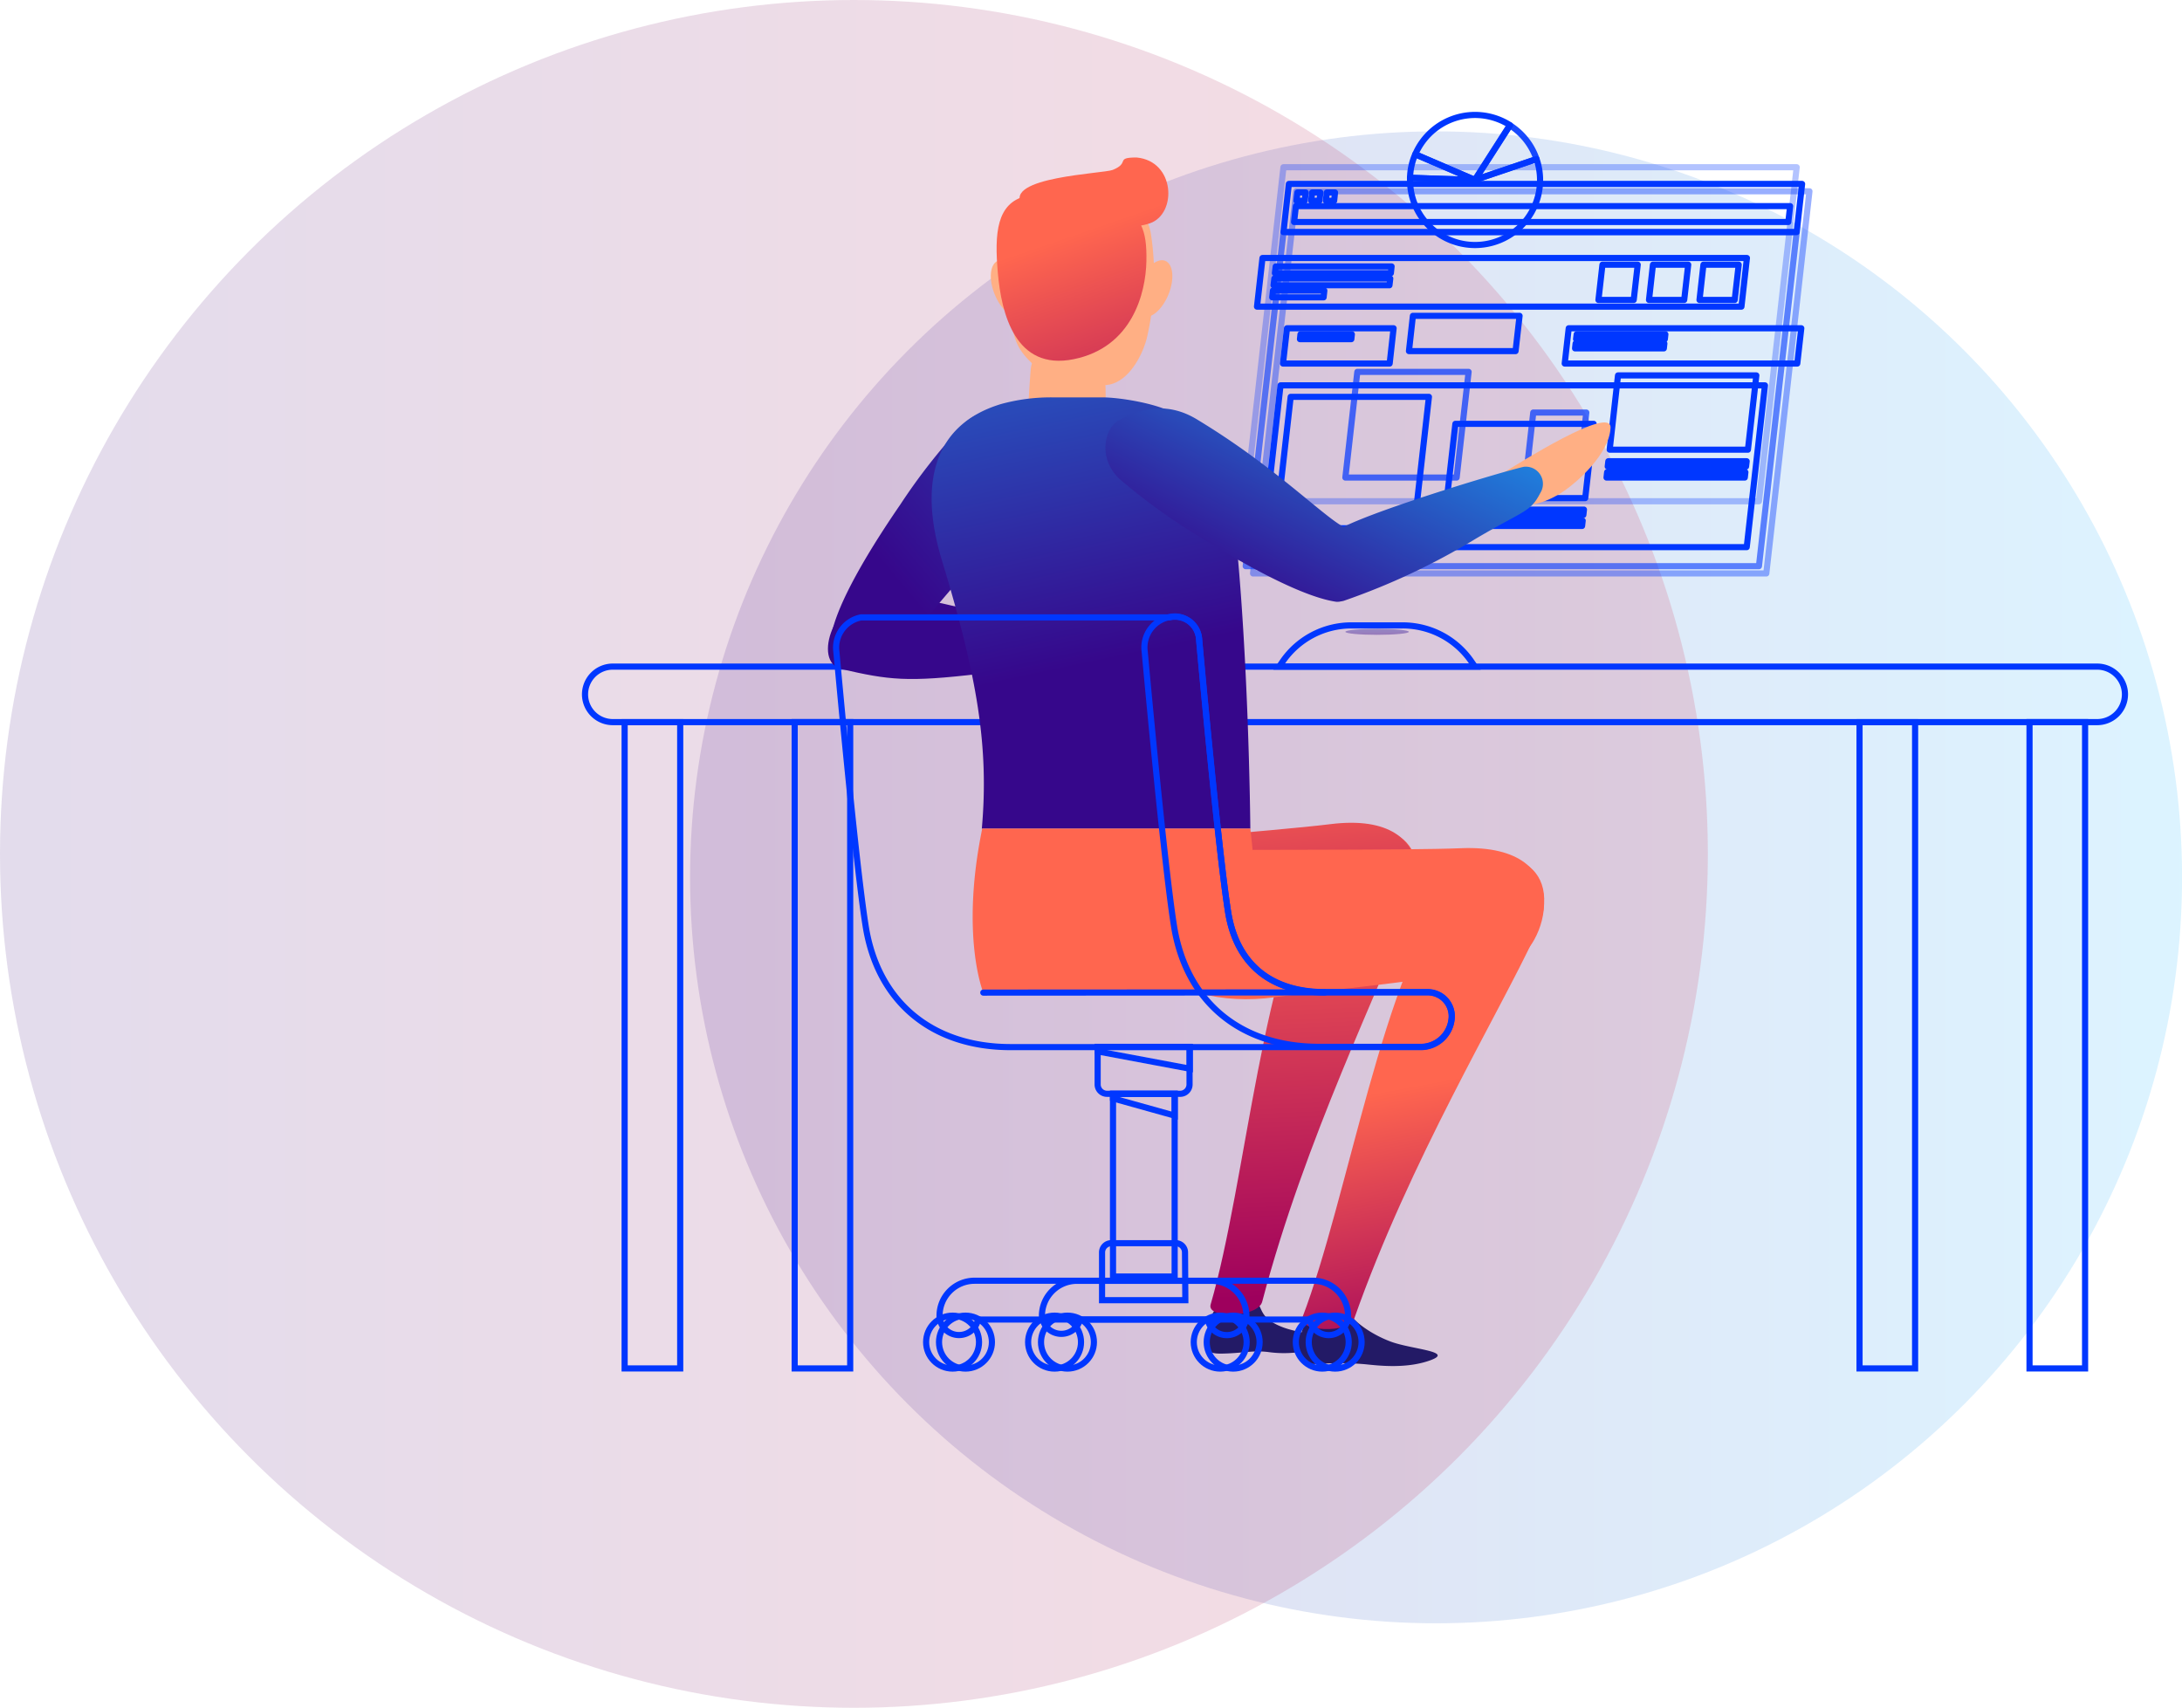 <svg xmlns="http://www.w3.org/2000/svg" xmlns:xlink="http://www.w3.org/1999/xlink" viewBox="0 0 326.69 255.7"><defs><style>.cls-1{isolation:isolate;}.cls-2,.cls-3{opacity:0.15;}.cls-2{fill:url(#Gradient_bez_nazwy_5);}.cls-3{fill:url(#Gradient_bez_nazwy_15);}.cls-11,.cls-25,.cls-4,.cls-5,.cls-6,.cls-7,.cls-8,.cls-9{fill:none;stroke:#0037ff;stroke-width:0.92px;}.cls-25,.cls-4{stroke-miterlimit:10;}.cls-11,.cls-5,.cls-6,.cls-7,.cls-8,.cls-9{stroke-linecap:round;stroke-linejoin:round;}.cls-5{opacity:0.3;}.cls-10,.cls-6{opacity:0.4;}.cls-7{opacity:0.6;}.cls-9{opacity:0.7;}.cls-10{fill:url(#Gradient_bez_nazwy_5-2);}.cls-11{opacity:0.9;}.cls-12{fill:#231a66;}.cls-13{fill:url(#Gradient_bez_nazwy_7);}.cls-14{fill:url(#Gradient_bez_nazwy_7-2);}.cls-15{fill:url(#Gradient_bez_nazwy_5-3);}.cls-16{fill:url(#Gradient_bez_nazwy_5-4);}.cls-17{fill:#ffaf84;}.cls-18{fill:url(#Gradient_bez_nazwy_5-5);}.cls-19{fill:url(#Gradient_bez_nazwy_7-3);}.cls-20{fill:url(#Gradient_bez_nazwy_7-4);}.cls-21{fill:url(#Gradient_bez_nazwy_7-5);}.cls-22{fill:url(#Gradient_bez_nazwy_7-6);}.cls-23{fill:url(#Gradient_bez_nazwy_5-6);}.cls-24{fill:url(#Gradient_bez_nazwy_7-7);}.cls-25{mix-blend-mode:multiply;}</style><linearGradient id="Gradient_bez_nazwy_5" x1="103.32" y1="131.36" x2="326.69" y2="131.36" gradientUnits="userSpaceOnUse"><stop offset="0" stop-color="#36078b"/><stop offset="1" stop-color="#16b1ff"/></linearGradient><linearGradient id="Gradient_bez_nazwy_15" y1="127.85" x2="255.7" y2="127.85" gradientUnits="userSpaceOnUse"><stop offset="0" stop-color="#401381"/><stop offset="1" stop-color="#d11137"/></linearGradient><linearGradient id="Gradient_bez_nazwy_5-2" x1="206.18" y1="95.01" x2="206.18" y2="90.72" xlink:href="#Gradient_bez_nazwy_5"/><linearGradient id="Gradient_bez_nazwy_7" x1="195.12" y1="126.4" x2="198.09" y2="193.87" gradientUnits="userSpaceOnUse"><stop offset="0" stop-color="#ff664f"/><stop offset="1" stop-color="#9e005d"/></linearGradient><linearGradient id="Gradient_bez_nazwy_7-2" x1="178.22" y1="114.44" x2="181.72" y2="160.06" xlink:href="#Gradient_bez_nazwy_7"/><linearGradient id="Gradient_bez_nazwy_5-3" x1="94.62" y1="488.36" x2="105.24" y2="438.19" gradientTransform="translate(-26.93 -379.7) rotate(-9)" xlink:href="#Gradient_bez_nazwy_5"/><linearGradient id="Gradient_bez_nazwy_5-4" x1="-285.78" y1="-1493.49" x2="-263.76" y2="-1597.48" gradientTransform="matrix(0.79, 0.62, -0.62, 0.79, -568.25, 1441.21)" xlink:href="#Gradient_bez_nazwy_5"/><linearGradient id="Gradient_bez_nazwy_5-5" x1="-4953.14" y1="98.85" x2="-4932.16" y2="-0.2" gradientTransform="matrix(-1, 0, 0, 1, -4787.45, 0)" xlink:href="#Gradient_bez_nazwy_5"/><linearGradient id="Gradient_bez_nazwy_7-3" x1="173.29" y1="169.69" x2="180.98" y2="210.94" xlink:href="#Gradient_bez_nazwy_7"/><linearGradient id="Gradient_bez_nazwy_7-4" x1="212.43" y1="162.39" x2="220.13" y2="203.64" xlink:href="#Gradient_bez_nazwy_7"/><linearGradient id="Gradient_bez_nazwy_7-5" x1="203.91" y1="163.98" x2="211.6" y2="205.23" xlink:href="#Gradient_bez_nazwy_7"/><linearGradient id="Gradient_bez_nazwy_7-6" x1="-4952.78" y1="33.48" x2="-4967" y2="74.74" gradientTransform="matrix(-1, 0, 0, 1, -4787.45, 0)" xlink:href="#Gradient_bez_nazwy_7"/><linearGradient id="Gradient_bez_nazwy_5-6" x1="-150.38" y1="1169.56" x2="-106.8" y2="1135.53" gradientTransform="translate(-185.25 -1026.78) rotate(-25.73)" xlink:href="#Gradient_bez_nazwy_5"/><linearGradient id="Gradient_bez_nazwy_7-7" x1="-4946.55" y1="35.63" x2="-4960.77" y2="76.88" gradientTransform="matrix(-1, 0, 0, 1, -4787.45, 0)" xlink:href="#Gradient_bez_nazwy_7"/></defs><title>slide4-seo</title><g class="cls-1"><g id="Слой_2" data-name="Слой 2"><g id="Background"><circle class="cls-2" cx="215.01" cy="131.36" r="111.69"/><circle class="cls-3" cx="127.85" cy="127.85" r="127.85"/></g><g id="Designed_by_Freepik" data-name="Designed by Freepik"><path class="cls-4" d="M91.74,108.12H314a4.16,4.16,0,0,0,4.15-4.16h0A4.16,4.16,0,0,0,314,99.81H91.74A4.16,4.16,0,0,0,87.59,104h0A4.16,4.16,0,0,0,91.74,108.12Z"/><rect class="cls-4" x="303.86" y="108.12" width="8.32" height="96.77"/><rect class="cls-4" x="278.41" y="108.13" width="8.32" height="96.76"/><rect class="cls-4" x="93.52" y="108.13" width="8.32" height="96.76"/><rect class="cls-4" x="118.98" y="108.12" width="8.31" height="96.77"/><polygon class="cls-5" points="263.35 75.05 186.51 75.05 192.16 25.04 269 25.04 263.35 75.05"/><polygon class="cls-6" points="194.07 28.64 193.26 35.85 187.61 85.86 264.45 85.86 270.1 35.85 270.91 28.64 194.07 28.64"/><polygon class="cls-7" points="263.35 84.77 186.51 84.77 192.16 34.75 269 34.75 263.35 84.77"/><polygon class="cls-8" points="261.52 81.92 188.99 81.92 191.72 57.7 264.25 57.7 261.52 81.92"/><polygon class="cls-8" points="211.72 79.09 191.02 79.09 193.24 59.42 213.94 59.42 211.72 79.09"/><polygon class="cls-9" points="218.09 71.5 201.43 71.5 203.22 55.68 219.88 55.68 218.09 71.5"/><polygon class="cls-8" points="208.06 54.43 192.09 54.43 192.69 49.15 208.65 49.15 208.06 54.43"/><polygon class="cls-8" points="202.32 50.78 194.63 50.78 194.71 50.05 202.4 50.05 202.32 50.78"/><polygon class="cls-8" points="261.7 67.33 241 67.33 242.25 56.21 262.96 56.21 261.7 67.33"/><polygon class="cls-8" points="261.42 69.85 240.71 69.85 240.8 69.06 261.51 69.06 261.42 69.85"/><polygon class="cls-8" points="261.23 71.5 240.53 71.5 240.62 70.7 261.32 70.7 261.23 71.5"/><polygon class="cls-8" points="226.91 52.57 210.95 52.57 211.54 47.29 227.51 47.29 226.91 52.57"/><polygon class="cls-8" points="269.09 54.43 234.27 54.43 234.87 49.15 269.69 49.15 269.09 54.43"/><polygon class="cls-8" points="249.26 50.78 235.97 50.78 236.06 50.05 249.34 50.05 249.26 50.78"/><polygon class="cls-8" points="249.11 52.16 235.82 52.16 235.9 51.43 249.19 51.43 249.11 52.16"/><polygon class="cls-8" points="260.73 45.91 188.2 45.91 189.02 38.63 261.55 38.63 260.73 45.91"/><polygon class="cls-8" points="259.72 44.91 254.45 44.91 255.04 39.63 260.32 39.63 259.72 44.91"/><polygon class="cls-8" points="252.16 44.91 246.89 44.91 247.48 39.63 252.76 39.63 252.16 44.91"/><polygon class="cls-8" points="244.6 44.91 239.32 44.91 239.92 39.63 245.2 39.63 244.6 44.91"/><polygon class="cls-8" points="208.24 40.9 190.88 40.9 191 39.89 208.35 39.89 208.24 40.9"/><polygon class="cls-8" points="208.03 42.71 190.68 42.71 190.8 41.7 208.15 41.7 208.03 42.71"/><polygon class="cls-8" points="198.17 44.52 190.48 44.52 190.59 43.51 198.28 43.51 198.17 44.52"/><polygon class="cls-8" points="237.34 74.58 216.64 74.58 217.9 63.46 238.6 63.46 237.34 74.58"/><polygon class="cls-8" points="237.06 77.1 216.36 77.1 216.45 76.3 237.15 76.3 237.06 77.1"/><polygon class="cls-8" points="236.87 78.75 216.17 78.75 216.26 77.95 236.96 77.95 236.87 78.75"/><polygon class="cls-9" points="236.72 68.7 228.78 68.7 229.56 61.77 237.5 61.77 236.72 68.7"/><polygon class="cls-8" points="269 34.75 192.16 34.75 192.97 27.54 269.81 27.54 269 34.75"/><polygon class="cls-8" points="267.75 33.24 193.75 33.24 194.02 30.86 268.02 30.86 267.75 33.24"/><polygon class="cls-8" points="195.35 30.06 194.11 30.06 194.25 28.82 195.49 28.82 195.35 30.06"/><polygon class="cls-8" points="197.55 30.06 196.31 30.06 196.45 28.82 197.69 28.82 197.55 30.06"/><polygon class="cls-8" points="199.75 30.06 198.51 30.06 198.65 28.82 199.88 28.82 199.75 30.06"/><path class="cls-4" d="M210,93.64h-7.69A12.48,12.48,0,0,0,192,99.11l-.48.7h29.3l-.48-.7A12.48,12.48,0,0,0,210,93.64Z"/><ellipse class="cls-10" cx="206.18" cy="94.6" rx="4.75" ry="0.45"/><path class="cls-8" d="M226.09,18.75a9.73,9.73,0,0,0-14.19,4.35l8.94,3.85Z"/><path class="cls-8" d="M230.05,23.82l-9.22,3.13-9.72-.32c0,.11,0,.21,0,.32a9.73,9.73,0,1,0,19.47,0A9.63,9.63,0,0,0,230.05,23.82Z"/><path class="cls-11" d="M230.05,23.82a9.7,9.7,0,0,0-4-5.07l-5.25,8.19Z"/><path class="cls-8" d="M211.89,23.1a9.51,9.51,0,0,0-.78,3.52l9.72.32Z"/><path class="cls-12" d="M188.51,195.45c.5.84.55,2.16,3.65,3.31s9.56,1.46,6,2.78a17.05,17.05,0,0,1-8.4.88c-2.13-.22-3.38.11-5.87.22-3.28.14-3.32-.05-3-3.64C181.25,194.06,186.9,192.74,188.51,195.45Z"/><path class="cls-13" d="M181.25,195.34c5.35-18.37,7.83-52.75,17.06-66.18,5.86-8.53,17.24-5.17,13,6.28-4.51,12.23-15.93,35.07-22.33,59.45C188.37,197.29,180.66,197.5,181.25,195.34Z"/><path class="cls-14" d="M208.05,139.69c4.9-1.81,9.14-18.55-8.89-16.29-8,1-36.26,3.14-40.52,3.66s-10.46,1.55-11.14,3.73c-3.4,10.89,9.82,20.69,25.73,17.13C183.87,145.53,197.9,143.43,208.05,139.69Z"/><path class="cls-15" d="M159.92,98c-2.62,2-5.41,2-13.09,2.87-11.06,1.32-13.77.93-20.8-.68-4.59-1.05-1-11.06,5.37-11.34,5.37-.23,24.07,5.43,27.34,5.27C160.9,94.06,162,96.42,159.92,98Z"/><path class="cls-16" d="M124.47,95.07c.48-2.53,2.41-8,10.36-19.58A90.06,90.06,0,0,1,144,63.78c3.18-3.49,7.9-2.3,9-.08,1.77,3.58,1.75,9.62.2,11.55C144.48,86.14,137.07,94,135.42,97,133,101.39,123.9,98.07,124.47,95.07Z"/><path class="cls-12" d="M202.33,197c.5.84,2.79,2.71,5.88,3.87s9.56,1.46,6,2.78-7.72.83-9.84.61a44.51,44.51,0,0,0-6.66-.06c-3.28.14-3.32-.05-3-3.64C195.06,195.64,200.71,194.32,202.33,197Z"/><path class="cls-17" d="M150.92,43.72c.66,6.64.86,8.11,3.76,10.83s7.44,3.12,10.58,3.12c3.4,0,5.64-4.1,6.41-6.91a41,41,0,0,0,.66-15.65c-.48-3.69-5-8.16-9.73-8.16S149.3,27.49,150.92,43.72Z"/><path class="cls-17" d="M154.31,55.42c-.18,2.3-.35,5-.43,7.37a6.34,6.34,0,0,0,5.53,6.43l.36,0c2.87,0,6.25-2.6,6-5.47-.17-1.87-.23-3.75-.24-5.4a7.47,7.47,0,0,0-5-7h0A4.69,4.69,0,0,0,154.31,55.42Z"/><path class="cls-18" d="M141,83.82c5.33,17.53,7.08,28,6,40.25H187.2s-.23-29.8-2.92-50.39a15.41,15.41,0,0,0-8.47-11.81c-3-1.6-8.48-2.37-10.7-2.37h-7.42a28.11,28.11,0,0,0-7.83,1C138.9,63.83,137.93,73.66,141,83.82Z"/><path class="cls-19" d="M147.22,148.62s-3.47-8.43-.16-24.56H187.2a228.11,228.11,0,0,1,1.46,24.56Z"/><path class="cls-20" d="M195,197.24c6.83-17.88,12.12-51.93,22.41-64.56,6.54-8,17.61-3.74,12.47,7.32-5.49,11.83-18.75,33.65-27.12,57.42C201.93,199.76,194.23,199.34,195,197.24Z"/><path class="cls-21" d="M226.25,144c5-1.4,10.62-17.74-7.53-17-8,.34-36.39.16-40.68.33s-10.55.69-11.41,2.81c-4.28,10.58,8.1,21.42,24.24,19.17C201.67,147.81,215.83,146.87,226.25,144Z"/><ellipse class="cls-17" cx="172.77" cy="43.21" rx="4.49" ry="2.35" transform="translate(67.43 186.81) rotate(-67.78)"/><ellipse class="cls-17" cx="151.11" cy="43.21" rx="2.35" ry="4.49" transform="translate(-5.12 60.37) rotate(-22.23)"/><path class="cls-22" d="M153,30.63c2.59,3.86,15.09,4.22,19.17,2.8s3.8-9.31-2-9.85c-3.29,0-.91.78-3.57,1.86C165.18,26,150.21,26.5,153,30.63Z"/><path class="cls-17" d="M225.32,70.64c1.67-1,16-10.13,15.81-6.57-.19,3.93-5.1,8.17-6.87,9.38-3.24,2.22-6.74,2.93-8.08,1.19C225.23,73.41,223.73,71.63,225.32,70.64Z"/><path class="cls-23" d="M228.15,69.89c-3,.66-21.27,6.15-27,9-3.3-1.81-10.43-9.16-22-16.13-4.3-2.58-8.22-1.71-11.71.22-2.17,1.2-3.14,6,.49,9a90,90,0,0,0,12.12,8.66c11.95,7.41,17.49,9.1,20,9.46a1.44,1.44,0,0,0,.31,0h.1l.26-.05a3,3,0,0,0,.49-.1A102.19,102.19,0,0,0,221,80.63c7.34-4.32,8.12-3.93,9.61-6.81A2.57,2.57,0,0,0,228.15,69.89Z"/><path class="cls-24" d="M167,30c3.85,2.32,4.74,4.36,4.64,9.12S169.53,52,160.76,53.78,149.93,46.9,149.4,40.89s-.19-10.48,4.25-11.56C160.23,27.74,164.7,28.55,167,30Z"/><path class="cls-4" d="M198.93,199.9a2.91,2.91,0,0,1-2.85-2.33H146.43a2.91,2.91,0,0,1-5.76-.58,5.24,5.24,0,0,1,5.23-5.23h50.7a5.24,5.24,0,0,1,5.23,5.23A2.91,2.91,0,0,1,198.93,199.9Z"/><path class="cls-4" d="M213.68,148.59H198.36c-8.1,0-13.24-4.27-14.48-12-1.51-9.51-4.32-40.61-4.35-40.93a3.63,3.63,0,0,0-4.45-3.22H128.91a4.62,4.62,0,0,0-3.72,4.79c.12,1.29,2.86,31.68,4.42,41.45,1.8,11.33,9.92,18.1,21.72,18.1h61.49a4.65,4.65,0,0,0,4.51-4.08A3.6,3.6,0,0,0,213.68,148.59Z"/><path class="cls-4" d="M176.74,163.77h-11a1.4,1.4,0,0,1-1.4-1.4v-5.63h13.76v5.62A1.4,1.4,0,0,1,176.74,163.77Z"/><rect class="cls-4" x="166.64" y="163.77" width="9.23" height="27.36"/><path class="cls-4" d="M177.47,194.67H165v-7.15a1.38,1.38,0,0,1,1.38-1.38h9.66a1.38,1.38,0,0,1,1.38,1.38Z"/><path class="cls-4" d="M183.66,199.9a2.91,2.91,0,0,1-2.85-2.33H161.71A2.91,2.91,0,0,1,156,197a5.24,5.24,0,0,1,5.23-5.23h20.15a5.24,5.24,0,0,1,5.23,5.23A2.91,2.91,0,0,1,183.66,199.9Z"/><circle class="cls-4" cx="159.82" cy="200.95" r="3.96"/><circle class="cls-4" cx="157.89" cy="200.95" r="3.96"/><circle class="cls-4" cx="184.63" cy="200.95" r="3.96"/><circle class="cls-4" cx="182.69" cy="200.95" r="3.96"/><circle class="cls-4" cx="144.55" cy="200.95" r="3.96"/><circle class="cls-4" cx="142.62" cy="200.95" r="3.96"/><circle class="cls-4" cx="199.9" cy="200.95" r="3.96"/><circle class="cls-4" cx="197.97" cy="200.95" r="3.96"/><polygon class="cls-25" points="175.88 167.04 166.64 164.46 166.64 163.77 175.88 163.77 175.88 167.04"/><polygon class="cls-4" points="178.14 160.01 164.38 157.43 164.38 156.75 178.14 156.75 178.14 160.01"/><path class="cls-4" d="M212.81,156.74H197.49c-11.8,0-19.91-6.77-21.72-18.1-1.55-9.77-4.3-40.16-4.42-41.45a4.62,4.62,0,0,1,3.72-4.79,3.63,3.63,0,0,1,4.45,3.22c0,.31,2.84,31.42,4.35,40.92,1.24,7.76,6.38,12,14.48,12h15.32a3.6,3.6,0,0,1,3.65,4.08A4.65,4.65,0,0,1,212.81,156.74Z"/><line class="cls-8" x1="147.22" y1="148.62" x2="198.36" y2="148.59"/></g></g></g></svg>